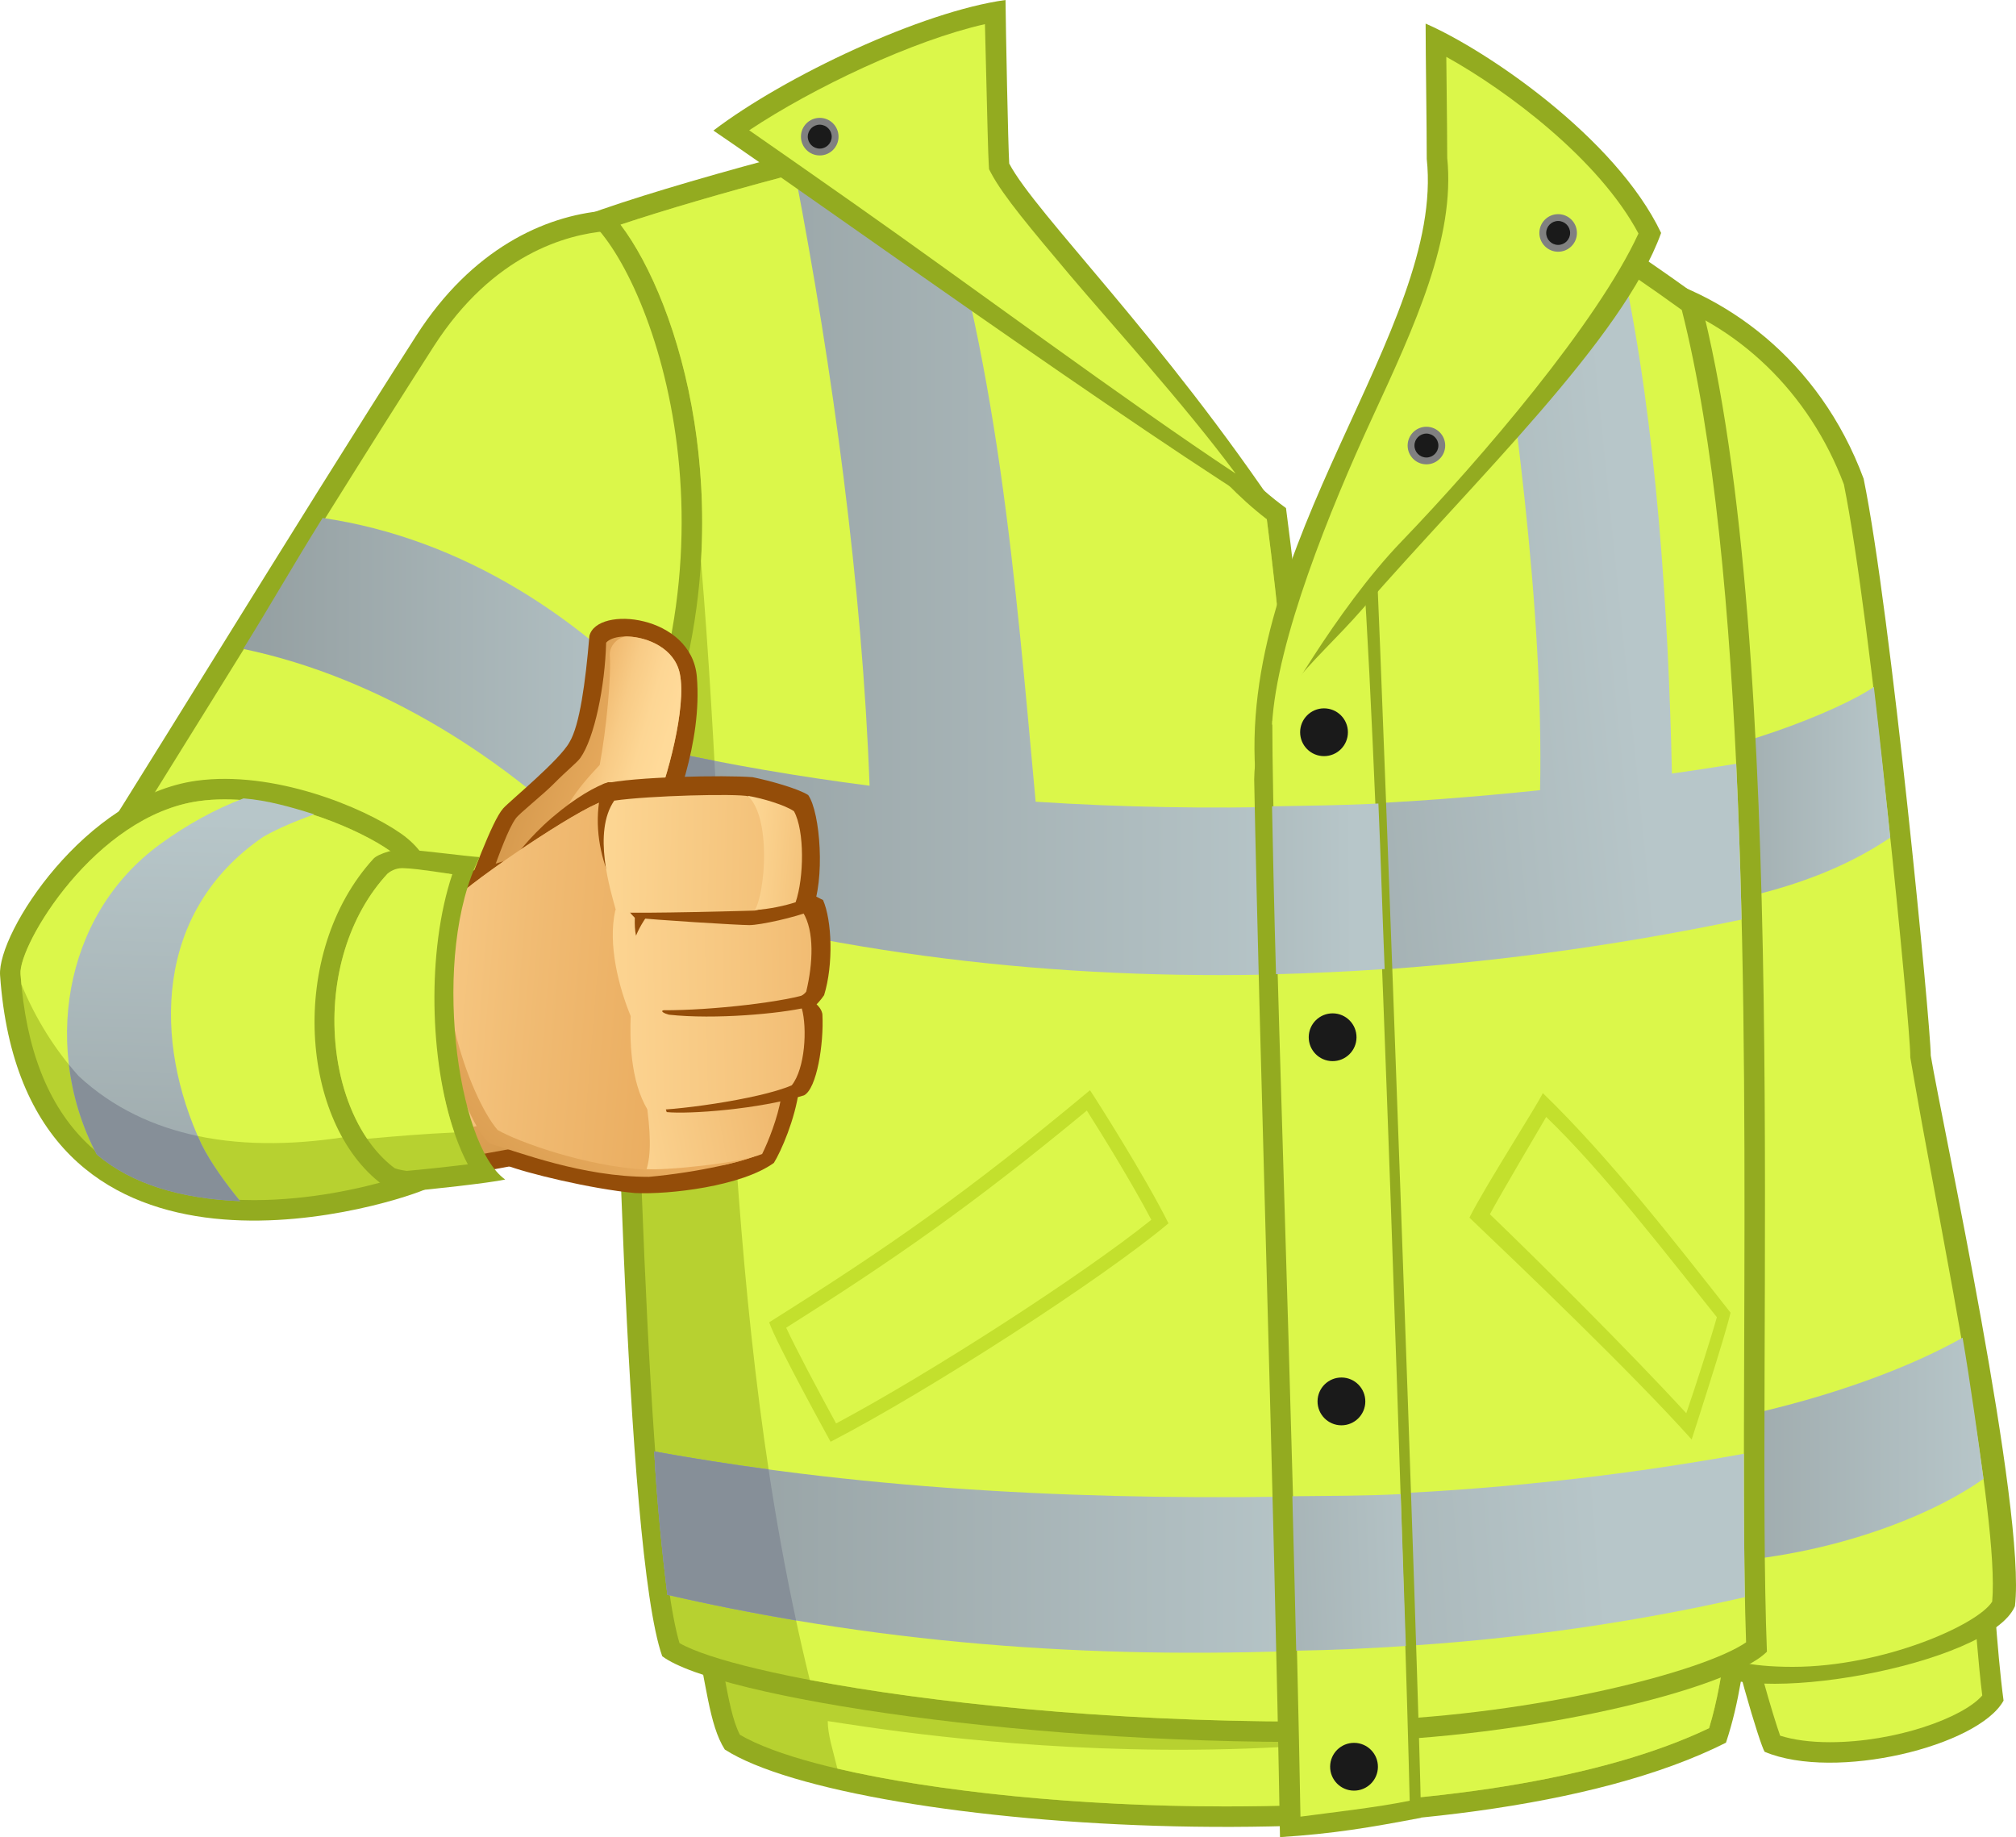 <?xml version="1.0" encoding="utf-8"?>
<!-- Generator: Adobe Illustrator 15.0.0, SVG Export Plug-In . SVG Version: 6.00 Build 0)  -->
<!DOCTYPE svg PUBLIC "-//W3C//DTD SVG 1.1//EN" "http://www.w3.org/Graphics/SVG/1.1/DTD/svg11.dtd">
<svg version="1.1" id="_x30_1_1_" xmlns="http://www.w3.org/2000/svg" xmlns:xlink="http://www.w3.org/1999/xlink" x="0px" y="0px"
	 width="1268.142px" height="1155.611px" viewBox="0 0 1268.142 1155.611" enable-background="new 0 0 1268.142 1155.611"
	 xml:space="preserve">
<g id="Fluo_x5F_Jacket_8_">
	<g>
		<path fill="#93AB20" d="M380.059,132.577c-37.571,3.22-83.178,24.012-118.082,78.364
			C186.832,327.951,71.968,516.885,41.911,561.972c24.689,9.661,263.004,98.761,284.475,104.128
			c21.469-35.425,82.659-142.774,95.54-166.39C491.704,377.331,491.704,113.253,380.059,132.577z"/>
		<path fill="#DBF74A" d="M320.53,650.813c-42.781-14.242-205.434-74.832-259.118-95.173c17.014-26.502,45.755-72.84,78.18-125.113
			c43.957-70.875,93.78-151.206,133.224-212.625c37.373-58.197,83.924-70.398,108.345-72.49l0.551-0.049l0.547-0.094
			c3.131-0.543,6.199-0.818,9.119-0.818c17.205,0,31.002,9.351,42.176,28.587c39.196,67.465,27.466,232.101-22.816,320.29
			C398.482,515.785,345.084,609.505,320.53,650.813z"/>
		<linearGradient id="SVGID_1_" gradientUnits="userSpaceOnUse" x1="153.018" y1="432.616" x2="427.293" y2="432.616">
			<stop  offset="0" style="stop-color:#949FA1"/>
			<stop  offset="1" style="stop-color:#B7C6C9"/>
		</linearGradient>
		<path fill="url(#SVGID_1_)" d="M410.736,493.329c7.234-12.689,10.955-21.222,16.557-36.56
			c-58.508-67.579-136.779-118.173-224.357-130.966c-18.563,29.7-31.662,52.966-49.918,82.391
			c86.772,18.16,166.927,69.688,227.041,131.234C394.543,514.006,405.59,502.764,410.736,493.329z"/>
	</g>
	<g>
		<g>
			<g>
				<path fill="#93AB20" d="M1082.121,996.734c6.799,41.151,25.049,100.908,27.91,105.202
					c44.369,18.605,134.545-3.579,150.289-32.205c-4.293-31.489-7.156-85.164-8.588-96.614
					C1215.232,977.411,1114.326,994.588,1082.121,996.734z"/>
				<path fill="#DBF74A" d="M1151.018,1095.899c-12.068,0-22.746-1.41-31.252-4.107c-4.531-12.822-15.807-50.855-22.422-83.566
					c22.398-2.536,56.426-7.705,89.551-12.734c19.803-3.009,38.789-5.892,53.186-7.876c0.266,3.491,0.555,7.414,0.859,11.549
					c1.475,20.074,3.451,46.997,5.973,67.349C1234.859,1080.487,1192.463,1095.899,1151.018,1095.899L1151.018,1095.899z"/>
			</g>
			<g>
				<path fill="#93AB20" d="M1026.303,170.148c57.965,12.882,118.08,55.821,145.99,130.966
					c17.176,83.732,42.227,344.233,42.227,362.839c7.154,42.94,60.117,286.265,52.959,346.381
					c-15.746,37.213-173.193,65.124-196.094,37.929c-17.172-34.353-47.23-100.908-55.818-122.379
					C1017,797.065,1019.146,211.655,1026.303,170.148z"/>
				<path fill="#DBF74A" d="M1127.604,1048.501c-28.592,0-41.775-4.753-45.596-7.809c-16.08-32.37-43.883-93.676-53.533-117.249
					c0.307-28.544,0.641-76.569,1.061-136.892c1.301-187.213,3.631-522.642,8.201-600.049
					c55.381,17.157,100.371,60.396,122.137,118.177c17.152,84.667,41.764,341.335,41.764,359.274v1.065l0.176,1.054
					c1.008,6.061,2.828,16.296,5.189,29.58c13.107,73.742,50.896,258.735,46.162,311.818
					C1244.076,1022.127,1184.527,1048.501,1127.604,1048.501z"/>
				<linearGradient id="SVGID_2_" gradientUnits="userSpaceOnUse" x1="1031.131" y1="503.897" x2="1189.055" y2="503.897">
					<stop  offset="0" style="stop-color:#949FA1"/>
					<stop  offset="1" style="stop-color:#B7C6C9"/>
				</linearGradient>
				<path fill="url(#SVGID_2_)" d="M1178.734,432.079c-21.877,15.263-95.896,44.372-146.691,47.093
					c-0.332,31.873-0.635,64.373-0.912,96.542c55.551-6.898,111.822-17.677,157.924-48.837
					C1186.029,498.177,1182.246,461.507,1178.734,432.079z"/>
				<linearGradient id="SVGID_3_" gradientUnits="userSpaceOnUse" x1="1029.522" y1="912.406" x2="1247.695" y2="912.406">
					<stop  offset="0" style="stop-color:#949FA1"/>
					<stop  offset="1" style="stop-color:#B7C6C9"/>
				</linearGradient>
				<path fill="url(#SVGID_3_)" d="M1234.557,841.437c-52.602,29.699-135.129,53.13-205.035,59.758
					c-0.096,11.813,14.439,58.186,25.395,82.139c76.584,1.236,152.445-24.526,192.779-53.09
					C1244.396,905.588,1239.328,869.232,1234.557,841.437z"/>
			</g>
		</g>
		<g>
			<path fill="#93AB20" d="M435.881,1021.783c8.588,37.214,10.021,62.977,20.042,78.723c80.15,51.527,465.178,78.724,629.776-4.294
				c8.588-25.764,11.451-51.527,14.313-72.996C1024.158,1027.51,485.979,1020.354,435.881,1021.783z"/>
			<path fill="#B7D130" d="M770.878,1136.29c-131.603,0-261.439-19.261-305.443-45.06c-4.561-8.743-7.109-22.358-10.262-39.207
				c-1.018-5.443-2.114-11.291-3.376-17.534c3.028-0.011,6.413-0.018,10.146-0.018c37.947,0,108.139,0.546,189.416,1.177
				c111.109,0.861,237.043,1.839,329.896,1.839c48.715,0,83.043-0.271,103.984-0.824c-2.168,15.935-4.916,33.185-10.148,50.408
				C1008.688,1118.837,901.014,1136.29,770.878,1136.29z"/>
			<path fill="#DBF74A" d="M520.687,1082.613c0,8.589,3.221,18.25,6.068,29.902c61.547,14.409,152.387,23.774,244.123,23.774
				c130.136,0,237.81-17.453,304.212-49.219c5.232-17.224,7.98-34.474,10.148-50.408
				C858.837,1140.582,557.185,1087.98,520.687,1082.613z"/>
			<path fill="#93AB20" d="M808.942,319.602c-38.453-27.945-64.734-69.035-91.621-109.219
				c-55.487-31.356-91.193-77.88-124.711-135.775C546.81,82.48,421.926,115.4,367.178,135.797
				c38.646,27.195,107.349,199.669,17.176,373.574c2.146,105.202,8.588,465.894,32.205,532.451
				c34.352,25.763,235.452,57.253,433.69,53.674C848.327,951.308,841.233,562.693,808.942,319.602z"/>
			<path fill="#B7D130" d="M818.942,1082.892c-189.657-0.002-356.146-28.933-391.519-49.336
				c-21.074-71.536-27.73-402.229-29.947-512.338l-0.178-8.854c49.389-97.079,48.799-187.664,39.498-246.796
				c-8.691-55.276-27.834-99.722-46.451-124.248c55.648-18.586,149.747-43.428,195.714-52.404
				c28.798,48.675,64.099,97.431,122.231,131.142l2.711,4.06c24.621,36.888,50.05,74.984,85.876,102.547
				c28.643,220.083,37.549,562.324,40.313,756.134C831.108,1082.86,825.026,1082.892,818.942,1082.892z"/>
		</g>
		<g>
			<path fill="#93AB20" d="M1111.463,1038.958c-7.156-181.777,15.744-630.495-42.225-851.634
				c-48.305-35.425-115.22-77.647-140.981-91.603c0.186,25.342-12.842,59.309-32.125,88.432
				c-12.363,59.292-34.45,116.998-66.928,168.83c0.844,221.755,17.762,690.244,18.898,742.512
				C959.743,1093.349,1087.131,1063.291,1111.463,1038.958z"/>
			<path fill="#DBF74A" d="M860.636,1082.257c-0.486-16.748-1.379-44.524-2.508-79.593
				c-4.961-154.232-15.242-473.962-16.025-646.031c30.918-50.189,53.156-106.493,66.133-167.45
				c15.666-24.166,26.488-49.852,30.811-72.42c30.078,17.901,79.872,49.919,118.874,78.247
				c40.916,161.294,39.951,443.917,39.246,650.793c-0.254,74.41-0.477,139.108,1.189,187.285
				C1071.391,1051.633,967.267,1078.336,860.636,1082.257z"/>
		</g>
		<g>
			<linearGradient id="SVGID_4_" gradientUnits="userSpaceOnUse" x1="684.115" y1="386.222" x2="1020.476" y2="351.87">
				<stop  offset="0" style="stop-color:#949FA1"/>
				<stop  offset="1" style="stop-color:#B7C6C9"/>
			</linearGradient>
			<path fill="url(#SVGID_4_)" d="M1092.139,480.435c-13.455,2.197-26.936,4.225-40.432,6.176
				c-2.232-102.279-9.756-218.691-30.656-317.388c-30.034-20.35-60.911-39.907-82.046-52.482
				c-0.984,5.084-2.332,10.327-3.943,15.649c16.75,115.671,36.014,247.349,33.693,364.64c-41.424,4.357-82.965,7.477-124.539,9.241
				c0.686,33.8,1.502,69.144,2.393,104.946c83.598-4.462,167.013-15.672,248.933-32.793
				C1094.758,545.548,1093.668,512.708,1092.139,480.435z"/>
			<linearGradient id="SVGID_5_" gradientUnits="userSpaceOnUse" x1="411.551" y1="976.317" x2="836.474" y2="976.317">
				<stop  offset="0" style="stop-color:#949FA1"/>
				<stop  offset="1" style="stop-color:#B7C6C9"/>
			</linearGradient>
			<path fill="url(#SVGID_5_)" d="M836.474,1037.594c-0.529-30.271-1.186-62.662-2.016-96.612
				c-141.85,3.268-284.787-2.931-422.907-27.979c1.43,29.343,5.219,65.898,8.229,90.174
				C563.136,1036.17,699.959,1043.968,836.474,1037.594z"/>
			<linearGradient id="SVGID_6_" gradientUnits="userSpaceOnUse" x1="631.047" y1="1003.581" x2="1008.912" y2="973.524">
				<stop  offset="0" style="stop-color:#949FA1"/>
				<stop  offset="1" style="stop-color:#B7C6C9"/>
			</linearGradient>
			<path fill="url(#SVGID_6_)" d="M1096.994,914.447c-79.551,14.405-160.075,23.042-240.858,25.923
				c0.734,23.151,1.412,44.172,1.994,62.338c0.395,12.297,0.762,23.673,1.09,34.017c80.725-3.735,160.923-14.38,238.399-32.074
				C1097.111,978.003,1096.973,947.689,1096.994,914.447z"/>
			<linearGradient id="SVGID_7_" gradientUnits="userSpaceOnUse" x1="397.299" y1="351.58" x2="821.562" y2="351.58">
				<stop  offset="0" style="stop-color:#949FA1"/>
				<stop  offset="1" style="stop-color:#B7C6C9"/>
			</linearGradient>
			<path fill="url(#SVGID_7_)" d="M814.661,507.313c-54.451,1.462-108.908,0.513-163.193-2.998
				c-12.528-135.976-23.914-285.03-69.717-414.525c-21.055,4.272-50.506,11.351-81.594,19.521
				c23.524,122.298,42.231,259.298,46.838,384.94c-44.111-5.686-88.027-13.172-131.634-22.671
				c-5.107,13.418-11.068,27.032-18.063,40.782l0.178,8.854c0.232,11.549,0.514,25.553,0.857,41.404
				c136.854,40.048,280.104,55.014,423.228,49.723C819.516,576.756,817.229,541.553,814.661,507.313z"/>
			<path fill="#DBF74A" d="M837.19,1082.798c-2.764-193.81-11.67-536.05-40.313-756.134c-35.826-27.563-61.255-65.66-85.876-102.547
				l-2.711-4.06c-58.133-33.711-93.434-82.467-122.231-131.142c-45.967,8.976-140.065,33.817-195.714,52.404
				c18.617,24.526,37.76,68.972,46.451,124.248c3.836,24.38,6.178,54.117,4.158,87.443c19.806,235.55,12.297,475.568,68.423,703.722
				c74.076,14.063,186.949,26.157,309.564,26.159C825.026,1082.892,831.108,1082.86,837.19,1082.798z"/>
			<linearGradient id="SVGID_8_" gradientUnits="userSpaceOnUse" x1="411.551" y1="976.317" x2="836.474" y2="976.317">
				<stop  offset="0" style="stop-color:#949FA1"/>
				<stop  offset="1" style="stop-color:#B7C6C9"/>
			</linearGradient>
			<path fill="url(#SVGID_8_)" d="M836.474,1037.594c-0.529-30.271-1.186-62.662-2.016-96.612
				c-141.85,3.268-284.787-2.931-422.907-27.979c1.43,29.343,5.219,65.898,8.229,90.174
				C563.136,1036.17,699.959,1043.968,836.474,1037.594z"/>
			<linearGradient id="SVGID_9_" gradientUnits="userSpaceOnUse" x1="397.299" y1="351.58" x2="821.562" y2="351.58">
				<stop  offset="0" style="stop-color:#949FA1"/>
				<stop  offset="1" style="stop-color:#B7C6C9"/>
			</linearGradient>
			<path fill="url(#SVGID_9_)" d="M814.661,507.313c-54.451,1.462-108.908,0.513-163.193-2.998
				c-12.528-135.976-23.914-285.03-69.717-414.525c-21.055,4.272-50.506,11.351-81.594,19.521
				c23.524,122.298,42.231,259.298,46.838,384.94c-44.111-5.686-88.027-13.172-131.634-22.671
				c-5.107,13.418-11.068,27.032-18.063,40.782l0.178,8.854c0.232,11.549,0.514,25.553,0.857,41.404
				c136.854,40.048,280.104,55.014,423.228,49.723C819.516,576.756,817.229,541.553,814.661,507.313z"/>
			<path fill="#868F98" d="M411.551,913.002c1.43,29.343,5.219,65.898,8.229,90.174c27.221,6.264,54.204,11.61,80.997,16.136
				c-6.787-31.481-12.502-63.162-17.313-95.015C459.372,921.049,435.385,917.326,411.551,913.002z"/>
			<path fill="#868F98" d="M415.361,471.581c-5.107,13.418-11.068,27.032-18.063,40.782l0.178,8.854
				c0.232,11.549,0.514,25.553,0.857,41.404c18.584,5.439,37.297,10.372,56.099,14.899c-1.618-32.987-3.222-65.986-5.03-98.956
				C438.035,476.365,426.688,474.048,415.361,471.581z"/>
			<path fill="#93AB20" d="M893.905,1143.446c-1.363-85.896-23.713-695.026-28.168-794.902c-5.014-0.407-15.049,2.006-17.205-0.27
				c-22.197,41.674-58.769,90.822-59.596,141.987c3.15,164.64,12.533,447.311,16.225,665.35
				C838.798,1153.464,861.644,1149.591,893.905,1143.446z"/>
			<path fill="#DBF74A" d="M818.044,1142.729c-4.445-251.482-17.713-588.272-17.713-689.18c3.285-7.211,36.805-68.768,55.824-92.108
				c0.541,0.026,1.063,0.046,1.58,0.067c8.758,117.503,26.508,659.759,29.012,771.203
				C865.995,1137.005,835.241,1140.385,818.044,1142.729z"/>
			<linearGradient id="SVGID_10_" gradientUnits="userSpaceOnUse" x1="627.539" y1="560.475" x2="851.261" y2="559.003">
				<stop  offset="0" style="stop-color:#949FA1"/>
				<stop  offset="1" style="stop-color:#B7C6C9"/>
			</linearGradient>
			<path fill="url(#SVGID_10_)" d="M867.065,505.436c-21.455,1.145-45.445,1.367-66.912,1.788
				c0.586,29.288,1.367,65.286,2.502,105.561c22.094-0.556,46.276-1.709,68.348-3.22
				C869.464,572.495,868.53,537.644,867.065,505.436z"/>
			<linearGradient id="SVGID_11_" gradientUnits="userSpaceOnUse" x1="693.804" y1="994.708" x2="906.927" y2="986.24">
				<stop  offset="0" style="stop-color:#949FA1"/>
				<stop  offset="1" style="stop-color:#B7C6C9"/>
			</linearGradient>
			<path fill="url(#SVGID_11_)" d="M881.112,939.84c-23.047,1.178-45.082,1.094-68.168,1.341c0.887,32.516,1.654,65.31,2.416,97.151
				c23.354-0.361,45.691-1.435,68.973-2.953C883.401,1006.731,882.335,974.788,881.112,939.84z"/>
		</g>
		<g>
			<path fill="#93AB20" d="M790.134,492.195c-13.959-149.932,118.801-285.551,107.348-392.183c0-21.469-0.713-65.124-0.713-85.162
				c37.928,16.459,119.517,71.565,148.14,131.682c-23.975,66.555-117.37,155.655-187.86,236.524
				C824.95,419.881,792.636,439.951,790.134,492.195z"/>
			<path fill="#DBF74A" d="M800.153,456.055c2.862-52.959,36.656-136.13,62.975-193.107
				c26.918-58.268,52.348-113.318,47.234-163.608c-0.008-10.959-0.188-27.33-0.365-43.422c-0.078-6.925-0.154-13.797-0.217-20.162
				c38.23,21.226,96.04,64.441,120.888,111.135c-25.861,56.038-98.505,141.166-149.288,193.942
				C840.226,383.6,802.692,451.553,800.153,456.055z"/>
		</g>
		<g>
			<path fill="#1A1A1A" d="M836.706,1111.201c-0.076,8.301,6.59,15.091,14.892,15.163c8.3,0.078,15.089-6.589,15.166-14.889
				c0.073-8.3-6.591-15.09-14.892-15.167C843.571,1096.233,836.784,1102.9,836.706,1111.201z"/>
			<path fill="#1A1A1A" d="M828.782,881.392c-0.074,8.3,6.592,15.088,14.891,15.167c8.303,0.074,15.093-6.592,15.166-14.893
				c0.078-8.302-6.588-15.09-14.889-15.166C835.649,866.427,828.862,873.093,828.782,881.392z"/>
			<path fill="#1A1A1A" d="M823.241,652.319c-0.078,8.301,6.592,15.092,14.891,15.168c8.301,0.075,15.091-6.591,15.168-14.892
				c0.072-8.3-6.592-15.091-14.893-15.165C830.106,637.353,823.317,644.018,823.241,652.319z"/>
			<circle fill="#1A1A1A" cx="832.862" cy="460.603" r="15.03"/>
		</g>
		<g>
			<path fill="#808080" d="M885.452,280.15c-0.057,6.526,5.184,11.866,11.711,11.928c6.525,0.059,11.865-5.186,11.926-11.712
				c0.059-6.526-5.184-11.865-11.707-11.925C890.854,268.381,885.516,273.623,885.452,280.15z"/>
			<path fill="#1A1A1A" d="M897.2,287.783c-4.146-0.038-7.49-3.444-7.453-7.597c0.039-4.109,3.414-7.453,7.525-7.453
				c4.217,0.038,7.559,3.445,7.521,7.594c-0.037,4.112-3.41,7.456-7.521,7.456H897.2z"/>
		</g>
		<g>
			<circle fill="#808080" cx="980.139" cy="146.531" r="11.818"/>
			<path fill="#1A1A1A" d="M980.07,154.056c-4.148-0.038-7.492-3.444-7.453-7.596c0.037-4.11,3.412-7.455,7.523-7.455
				c4.217,0.039,7.56,3.445,7.522,7.594c-0.039,4.113-3.411,7.457-7.522,7.457H980.07z"/>
		</g>
		<g>
			<path fill="#C3E02D" d="M1088.561,825.69c-2.717,12.882-24.439,79.797-24.439,79.797
				c-37.105-41.507-109.745-110.927-139.804-139.553c10.021-20.038,43.448-71.924,46.16-78.364
				C1011.988,727.647,1054.213,782.037,1088.561,825.69z"/>
			<path fill="#DBF74A" d="M1060.74,888.979c-35.699-38.874-93.059-95.892-123.54-125.191c5.387-10.286,35.427-61.189,35.427-61.189
				c36.293,34.943,76.852,87.898,107.346,125.956C1076.787,840.096,1067.113,870.392,1060.74,888.979z"/>
		</g>
		<g>
			<path fill="#C3E02D" d="M483.829,831.773c4.295,12.882,38.646,75.144,38.646,75.144
				c62.262-32.204,171.757-103.055,212.552-137.405c-15.03-30.059-45.088-77.292-49.382-83.733
				C608.354,750.188,558.974,784.54,483.829,831.773z"/>
			<path fill="#DBF74A" d="M525.944,895.393c-11.199-20.486-25.381-47.156-31.4-60.218
				c66.732-42.114,116.169-76.244,189.126-136.594c9.288,14.642,28.248,45.249,40.556,68.696
				C681.854,801.41,586.016,863.34,525.944,895.393z"/>
		</g>
		<g>
			<path fill="#93AB20" d="M808.022,327.595c-93.035-56.539-299.145-204.68-359.259-245.472C493.851,47.771,580.264,7.157,632.507,0
				c0.181,18.071,1.612,91.425,2.327,102.877C651.652,134.723,731.09,212.014,808.022,327.595z"/>
			<path fill="#DBF74A" d="M777.251,297.893c-66.964-44.207-171.754-121.912-239.971-169.787
				c-25.711-18.042-48.793-34.242-66.012-46.157c40.385-26.88,103.211-56.612,148.298-66.76c0.245,9.022,0.522,20.491,0.809,32.344
				c0.615,25.525,1.196,49.636,1.603,56.148l0.172,2.764l1.294,2.448c7.572,14.337,25.201,35.262,49.606,64.225
				C697.248,201.835,745.188,254.507,777.251,297.893z"/>
		</g>
		<g>
			<circle fill="#808080" cx="515.646" cy="85.955" r="11.819"/>
			<path fill="#1A1A1A" d="M515.575,93.482c-4.146-0.039-7.492-3.444-7.453-7.596c0.037-4.109,3.412-7.455,7.523-7.455
				c4.217,0.038,7.561,3.445,7.523,7.595c-0.037,4.111-3.412,7.456-7.523,7.456H515.575z"/>
		</g>
	</g>
</g>
<g>
	<path fill="#944D09" d="M402.527,725.531c-29.73,3.715-36.993-0.206-75.84,7.025c-90.593,16.849-182.283,36.234-242.28,3.51
		C21.205,693.927,1.463,629.182,13.834,603.339c15.798-33.005,65.834-110.25,144.836-103.228
		c39.33,4.916,74.263,37.393,74.263,37.393s130.094,37.392,157.479,43.187C392.521,610.187,406.742,683.394,402.527,725.531z"/>
	<linearGradient id="SVGID_12_" gradientUnits="userSpaceOnUse" x1="298.773" y1="764.076" x2="226.443" y2="667.867">
		<stop  offset="0" style="stop-color:#D4984C"/>
		<stop  offset="1" style="stop-color:#EAAD60"/>
	</linearGradient>
	<path fill="url(#SVGID_12_)" d="M186.59,741.856c-40.764,0-68.201-2.474-94.808-16.854c-39.715-26.644-61.764-64.145-65.836-86.901
		c-1.908-10.647-2.059-25.021,1.582-30.021c0,0,48.453-107.269,132.728-97.435c54.772,22.467,69.515,35.811,69.515,35.811
		s115.875,35.819,123.604,37.22c-5.621,16.857-16.858,120.088-19.314,136.588C289.282,728.861,229.771,739.046,186.59,741.856z"/>
	<linearGradient id="SVGID_13_" gradientUnits="userSpaceOnUse" x1="165.848" y1="841.79" x2="192.885" y2="582.677">
		<stop  offset="6.030000e-006" style="stop-color:#EAAD60"/>
		<stop  offset="0.242" style="stop-color:#EDB267"/>
		<stop  offset="0.589" style="stop-color:#F4C17A"/>
		<stop  offset="1" style="stop-color:#FFDA99"/>
	</linearGradient>
	<path fill="url(#SVGID_13_)" d="M342.487,698.145c4.437-36.339,7.246-103.567,10.887-114.469
		c-7.729-1.4-123.604-37.22-123.604-37.22s-33.177-29.496-69.515-35.811c-84.274-9.834-130.624,94.802-130.624,94.802
		c-2.104,8.424-9.132,23.173,34.411,51.26C115.659,713.945,192.209,738.871,342.487,698.145z"/>
	<path fill="#944D09" d="M289.819,562.257c-23.177-5.616-83.571-22.821-130.62-30.544c42.133,0,66.362,7.547,71.982,7.723
		C235.392,542.947,278.581,557.342,289.819,562.257z"/>
</g>
<g>
	<g>
		<path fill="#944D09" d="M289.819,568.052c6.844-14.749,19.31-51.263,26.683-59.516c4.314-4.826,35.815-30.548,41.786-41.787
			c6.32-10.533,10.005-37.391,12.462-66.712c4.74-19.486,64.285-13.43,67.594,25.635c3.508,41.43-14.396,85.673-23.879,107.44
			C402.881,536.803,298.244,564.89,289.819,568.052z"/>
		<linearGradient id="SVGID_14_" gradientUnits="userSpaceOnUse" x1="328.853" y1="466.577" x2="392.055" y2="487.118">
			<stop  offset="0" style="stop-color:#D4984C"/>
			<stop  offset="1" style="stop-color:#EAAD60"/>
		</linearGradient>
		<path fill="url(#SVGID_14_)" d="M309.479,549.618c4.537-12.228,10.16-28.145,14.928-34.763
			c2.419-3.363,16.924-14.718,24.226-22.119c7.904-8.021,14.361-13.053,16.441-15.989c8.839-12.454,15.511-45.107,16.21-72.494
			c7.373-8.429,41.611-3.69,46.35,19.485c4.314,21.084-7.725,65.66-16.852,87.432c0,0,19.459-0.03,20.537,4.743
			C428.686,516.646,338.244,542.162,309.479,549.618z"/>
		<linearGradient id="SVGID_15_" gradientUnits="userSpaceOnUse" x1="356.801" y1="466.214" x2="491.179" y2="504.528">
			<stop  offset="6.030000e-006" style="stop-color:#EAAD60"/>
			<stop  offset="0.07" style="stop-color:#F0B96F"/>
			<stop  offset="0.2" style="stop-color:#F8CB86"/>
			<stop  offset="0.323" style="stop-color:#FDD694"/>
			<stop  offset="0.43" style="stop-color:#FFDA99"/>
		</linearGradient>
		<path fill="url(#SVGID_15_)" d="M383.564,411.625c1.057,13.167-2.105,46.877-6.318,69.524
			c-14.22,15.273-26.007,28.725-32.653,59.512c36.188-9.997,84.923-24.245,86.726-24.749c-1.078-4.773-20.537-4.743-20.537-4.743
			c9.127-21.772,21.166-66.348,16.852-87.432c-3.217-15.729-20.014-22.945-32.783-23.334
			C389.889,400.038,383.564,405.305,383.564,411.625z"/>
	</g>
	<g>
		<path fill="#944D09" d="M279.811,552.779c18.957-5.266,43.715-13.166,43.715-13.166s8.953-12.643,23.7-25.286
			c15.248-13.071,27.812-19.8,35.288-22.292c37.566,1.753,58.281-1.057,99.017,5.967c19.297,48.748,30.959,112.641,21.067,187.5
			c-2.458,18.61-11.235,38.625-15.802,45.997c-20.361,14.747-65.835,20.019-87.431,18.962c-27.91-2.634-68.82-12.639-81.106-17.558
			C322.469,720.965,331.953,621.072,279.811,552.779z"/>
		<linearGradient id="SVGID_16_" gradientUnits="userSpaceOnUse" x1="290.367" y1="760.655" x2="361.559" y2="671.462">
			<stop  offset="0" style="stop-color:#D4984C"/>
			<stop  offset="1" style="stop-color:#EAAD60"/>
		</linearGradient>
		<path fill="url(#SVGID_16_)" d="M408.146,740.28c-41.903,0-81.459-15.449-100.421-21.067
			c-20.016-20.019-42.135-100.074-20.367-155.199c21.066-18.262,83.954-59.964,94.101-60.392c38.193,1.3,70.592,1.396,107.442,7.724
			c8.957,54.685,4.571,185.391-10.533,214.186C471.349,730.099,439.043,737.47,408.146,740.28z"/>
		<linearGradient id="SVGID_17_" gradientUnits="userSpaceOnUse" x1="421.235" y1="620.608" x2="188.338" y2="601.483">
			<stop  offset="6.030000e-006" style="stop-color:#EAAD60"/>
			<stop  offset="0.394" style="stop-color:#F1BC74"/>
			<stop  offset="1" style="stop-color:#FFDA99"/>
		</linearGradient>
		<path fill="url(#SVGID_17_)" d="M456.614,732.573c10.643-2.47,18.66-5.033,21.754-7.042c15.104-28.794,19.49-159.5,10.533-214.186
			c-36.851-6.328-69.249-6.424-107.442-7.724c-10.146,0.428-73.034,42.13-94.101,60.392c-19.662,49.858,7.728,125.704,25.633,146.77
			c12.639,7.373,55.126,22.82,93.052,24.929C426.404,736.066,440.305,734.795,456.614,732.573z"/>
		<linearGradient id="SVGID_18_" gradientUnits="userSpaceOnUse" x1="510.049" y1="596.426" x2="359.247" y2="625.15">
			<stop  offset="6.030000e-006" style="stop-color:#EAAD60"/>
			<stop  offset="1" style="stop-color:#FFDA99"/>
		</linearGradient>
		<path fill="url(#SVGID_18_)" d="M488.901,511.346c-36.851-6.328-67.669-14.152-105.86-15.453c-0.189,0.009-0.42,0.05-0.633,0.084
			c-3.271,61.726,39.957,145.986,23.635,193.388c3.508,23.524,3.508,36.867,0.699,46.001c10.533,1.047,58.636-3.515,72.683-9.486
			c3.861-7.724,9.828-22.82,11.938-35.463C498.009,650.534,497.442,563.481,488.901,511.346z"/>
		<path fill="#944D09" d="M403.057,565.419c6.143,2.104,81.282-9.834,93.22-9.481c6.321,1.58,17.03,8.248,21.422,10.18
			c5.619,12.643,6.67,40.559,0.697,59.869c-2.104,3.162-4.736,5.794-4.736,5.794s3.686,3.162,3.686,6.844
			c0.878,17.91-3.51,46.176-11.586,50.387c-28.439,8.78-72.331,11.942-86.378,10.533
			C415.166,689.013,404.633,582.272,403.057,565.419z"/>
		<linearGradient id="SVGID_19_" gradientUnits="userSpaceOnUse" x1="580.94" y1="629.812" x2="353.871" y2="634.264">
			<stop  offset="6.030000e-006" style="stop-color:#EAAD60"/>
			<stop  offset="0.47" style="stop-color:#F5C47D"/>
			<stop  offset="0.999" style="stop-color:#FFDA99"/>
		</linearGradient>
		<path fill="url(#SVGID_19_)" d="M407.441,698.145c-11.232-18.261-11.232-45.648-10.709-58.992
			c-7.371-17.905-14.568-44.944-9.654-66.711c8.43,0,16.502,2.981,16.502,2.981s48.193-8.429,69.874-8.601
			c6.498,2.545,26.861,5.708,31.6,7.023c7.378,11.851,6.324,32.301,2.109,49.86c-2.805,4.562-16.852,7.724-16.852,7.724
			s7.02,2.104,14.047,2.809c3.51,12.638,2.104,37.924-6.322,48.458C476.968,691.822,420.08,699.194,407.441,698.145z"/>
		<path fill="#944D09" d="M417.451,635.468c-2.461,0.524,0.525,2.108,3.334,2.805c28.791,3.162,70.226-0.696,86.378-4.562
			c1.229-2.629,3.158-6.668,4.039-9.477C495.577,630.201,447.119,635.64,417.451,635.468z"/>
		<path fill="#944D09" d="M408.146,574.2c-1.758-0.353-7.725-3.515-9.133-3.515c0.965,4.038-0.523,10.27,1.057,17.905
			C402.881,581.571,407.09,576.304,408.146,574.2z"/>
		<path fill="#944D09" d="M379.355,493.088c18.959-4.567,76.546-5.62,94.099-4.215c10.273,2.106,28.355,7.02,34.938,11.238
			c7.729,11.146,10.709,53.717,2.281,72.68c-10.445,4.302-32.477,9.128-39.324,9.128c-6.842,0-61.097-3.334-72.159-4.739
			C390.064,568.404,367.588,532.765,379.355,493.088z"/>
		<linearGradient id="SVGID_20_" gradientUnits="userSpaceOnUse" x1="579.667" y1="540.197" x2="359.854" y2="535.75">
			<stop  offset="6.030000e-006" style="stop-color:#EAAD60"/>
			<stop  offset="0.973" style="stop-color:#FED997"/>
			<stop  offset="1" style="stop-color:#FFDA99"/>
		</linearGradient>
		<path fill="url(#SVGID_20_)" d="M474.687,572.791c0,0-71.983,2.104-86.907,1.056c-4.037-14.571-15.1-50.21-1.404-70.225
			c22.125-3.162,76.723-4.567,84.62-2.721c5.795,1.845,22.912,8.16,28.18,11.851c4.738,13.426,0.529,46.344-3.949,54.512
			C489.694,569.369,474.687,572.791,474.687,572.791z"/>
		<linearGradient id="SVGID_21_" gradientUnits="userSpaceOnUse" x1="545.29" y1="542.852" x2="463.939" y2="535.778">
			<stop  offset="6.030000e-006" style="stop-color:#EAAD60"/>
			<stop  offset="0.973" style="stop-color:#FED997"/>
			<stop  offset="1" style="stop-color:#FFDA99"/>
		</linearGradient>
		<path fill="url(#SVGID_21_)" d="M499.435,510.293c-5.266-3.69-19.223-8.076-28.967-9.658c14.924,14.22,10.709,61.269,4.395,71.803
			c8.953-0.524,19.307-2.81,25.629-4.915C505.759,552.076,506.22,522.579,499.435,510.293z"/>
	</g>
</g>
<g>
	<g>
		<path fill="#93AB20" d="M0.047,613.499c-1.878-26.793,53.673-112.716,123.449-122.376c48.092-6.659,104.495,16.247,128.818,33.277
			c10.97,7.68,18.249,18.25,16.103,23.618c-42.939,33.278-41.865,157.265-1.074,200.205
			C239.433,760.031,15.074,828.196,0.047,613.499z"/>
		<path fill="#B7D130" d="M159.748,754.914c-90.835,0-140.242-47.881-146.852-142.314c-1.268-18.084,46.918-99.656,112.367-108.718
			c5.078-0.703,10.48-1.06,16.053-1.06c42.053,0,85.866,19.707,103.61,32.13c4.451,3.116,7.428,6.297,9.171,8.625
			c-22.024,22.51-28.146,60.688-29.812,82.607c-2.832,37.264,3.291,84.261,22.219,115.628
			C227.058,747.633,194.639,754.914,159.748,754.914z"/>
		<path fill="#DBF74A" d="M233.56,712.293c-8.676-27.447-11.313-59.286-9.273-86.109c1.666-21.919,7.787-60.097,29.812-82.607
			c-1.743-2.328-4.72-5.509-9.171-8.625c-17.744-12.423-61.558-32.13-103.61-32.13c-5.572,0-10.975,0.356-16.053,1.06
			C59.814,512.944,11.629,594.516,12.896,612.6c0.156,2.227,0.359,4.4,0.561,6.577c8.806,21.413,21.097,41.134,35.968,57.658
			C99.149,723.007,169.438,725.096,233.56,712.293z"/>
		<linearGradient id="SVGID_22_" gradientUnits="userSpaceOnUse" x1="111.217" y1="833.966" x2="122.034" y2="515.935">
			<stop  offset="0" style="stop-color:#949FA1"/>
			<stop  offset="1" style="stop-color:#B7C6C9"/>
		</linearGradient>
		<path fill="url(#SVGID_22_)" d="M100.952,530.84c-62.953,45.785-73.742,131.77-40.077,195.375
			c22.175,18.766,52.884,27.781,90.174,29.342c-9.203-11.265-18.498-24.12-24.332-35.783
			c-30.058-64.409-30.058-145.995,38.646-193.229c9.891-5.77,21.801-10.443,32.205-14.313c-13.592-4.338-29.355-8.865-44.373-10.017
			C135.541,508.855,117.544,518.771,100.952,530.84z"/>
		<path fill="#868F98" d="M43.327,669.647c2.35,19.686,8.24,38.983,17.548,56.568c22.175,18.766,52.884,27.781,90.174,29.342
			c-9.203-11.265-18.498-24.12-24.332-35.783c-0.803-1.724-1.574-3.464-2.336-5.208c-27.431-5.766-53.172-17.503-74.956-37.732
			C47.333,674.51,45.315,672.095,43.327,669.647z"/>
	</g>
	<g>
		<path fill="#93AB20" d="M317.797,741.959c-30.594-21.471-46.875-141.969-16.102-202.8c-9.84-0.717-34.353-4.025-45.804-4.742
			c-5.727-1.253-18.068,2.596-20.934,5.727c-54.251,59.297-46.159,166.753,5.803,205.159c2.609,1.931,8.33,3.456,14.772,4.17
			C269.131,748.4,308.136,744.106,317.797,741.959z"/>
		<path fill="#B7D130" d="M255.785,736.529c-4.353-0.572-6.87-1.426-7.626-1.776c-20.252-15.131-34.137-44.495-37.173-78.639
			c-3.627-40.808,8.624-80.569,32.796-106.549c1.857-1.023,6.717-2.514,9.474-2.514c7.03,1.472,17.814,1.954,28.248,2.42
			c0.393,0.017,0.786,0.033,1.179,0.051c-18.905,56.503-10.433,141.454,11.59,182.883
			C280.703,734.08,264.416,735.806,255.785,736.529z"/>
		<path fill="#DBF74A" d="M284.52,549.895c-0.393-0.019-22.411-3.598-30.059-3.758c-4.161-0.377-8.05,1.075-10.679,3.429
			c-24.172,25.98-36.423,65.741-32.796,106.549c2.072,23.302,9.204,44.369,19.956,60.213c18.145-1.621,36.513-3.157,54.844-3.955
			C270.41,667.469,268.291,598.398,284.52,549.895z"/>
	</g>
</g>
</svg>
